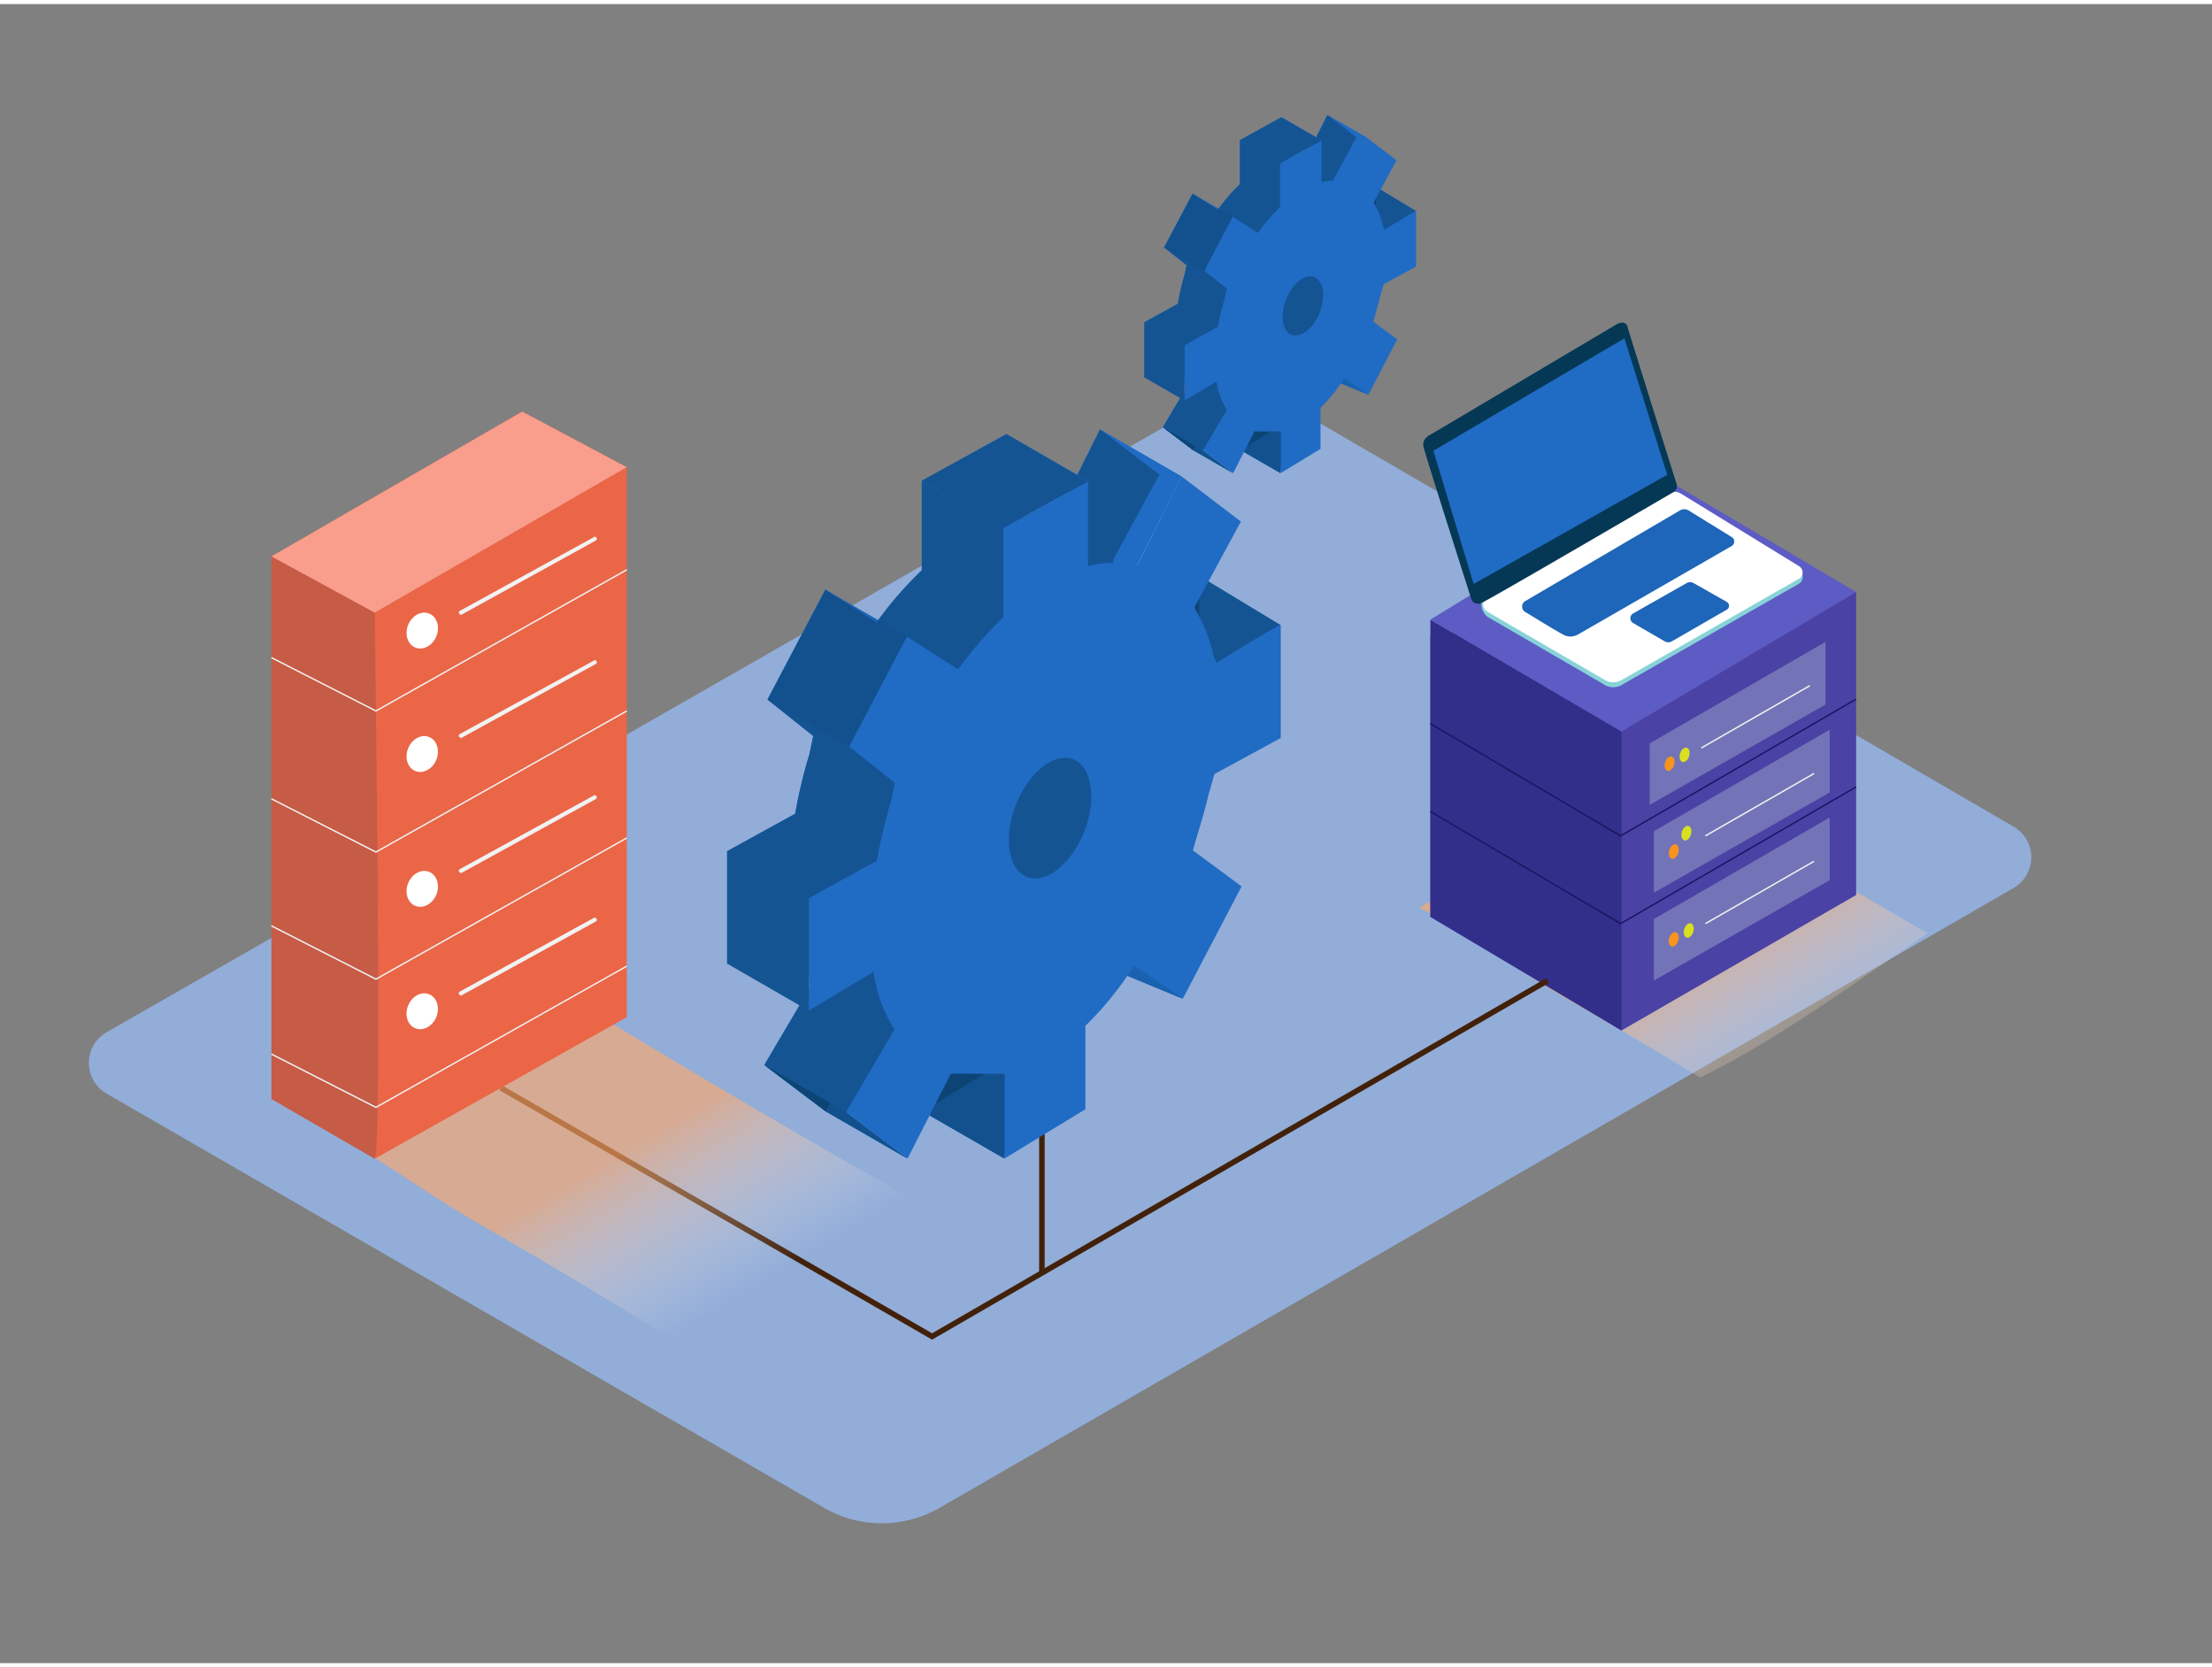 <svg xmlns="http://www.w3.org/2000/svg" xmlns:xlink="http://www.w3.org/1999/xlink" viewBox="0 0 400 300" width="406" height="306" class="illustration styles_illustrationTablet__1DWOa"><rect x="0" y="0" width="400" height="300" fill="#808080" stroke="none"/><defs><linearGradient id="linear-gradient" x1="322.58" y1="199.19" x2="305.19" y2="170.05" gradientUnits="userSpaceOnUse"><stop offset="0" stop-color="#fff" stop-opacity="0"></stop><stop offset="0.99" stop-color="#ffa86a"></stop></linearGradient><linearGradient id="linear-gradient-2" x1="132.11" y1="234.81" x2="114.72" y2="205.67" xlink:href="#linear-gradient"></linearGradient></defs><title>151-160</title><g style="isolation: isolate;"><g id="Layer_2" data-name="Layer 2"><path d="M364.1,148.73,228.49,69.86a6.41,6.41,0,0,0-6.41,0L19.29,185.91a6.41,6.41,0,0,0,0,11.12L149,271.91a20.93,20.93,0,0,0,20.93,0l194.2-112.08A6.41,6.41,0,0,0,364.1,148.73Z" fill="#92add8"></path><path d="M348.58,168c-19.62-11.26-39.93-23.47-49.45-29.43l-42.5,24.82c9.46,5,18.32,11.71,27.1,16.74q12,6.84,23.73,14C322.06,186.89,335.12,177.15,348.58,168Z" opacity="0.63" fill="url(#linear-gradient)" style="mix-blend-mode: multiply;"></path><polyline points="335.65 106.32 335.65 161.1 293.22 185.6 258.66 165.05 258.66 114.15" fill="#4a42a4"></polyline><polygon points="293.22 185.6 293.22 131.54 258.66 111.3 258.66 165.05 293.22 185.6" fill="#312f89"></polygon><polygon points="300.71 85.62 335.65 106.32 293.22 131.54 258.66 111.3 300.71 85.62" fill="#5d5bc4"></polygon><polygon points="330.11 115.33 330.11 126.67 298.32 144.8 298.32 133.68 330.11 115.33" fill="#7374b7"></polygon><ellipse cx="301.93" cy="137.36" rx="1.35" ry="0.85" transform="translate(82.02 385.7) rotate(-72.94)" fill="#f7931e"></ellipse><ellipse cx="304.64" cy="135.77" rx="1.35" ry="0.85" transform="translate(85.46 387.16) rotate(-72.94)" fill="#d9e021"></ellipse><line x1="307.64" y1="134.52" x2="327.29" y2="123.24" fill="none" stroke="#f2f2f2" stroke-miterlimit="10" stroke-width="0.25"></line><polygon points="330.86 131.22 330.86 142.56 299.07 160.69 299.07 149.57 330.86 131.22" fill="#7374b7"></polygon><ellipse cx="302.68" cy="153.26" rx="1.35" ry="0.85" transform="translate(67.36 397.64) rotate(-72.94)" fill="#f7931e"></ellipse><ellipse cx="305.39" cy="151.67" rx="1.35" ry="0.85" transform="matrix(0.29, -0.96, 0.96, 0.29, 70.79, 399.11)" fill="#d9e021"></ellipse><line x1="308.39" y1="150.41" x2="328.04" y2="139.13" fill="none" stroke="#f2f2f2" stroke-miterlimit="10" stroke-width="0.25"></line><polygon points="330.86 147.09 330.86 158.43 299.07 176.57 299.07 165.45 330.86 147.09" fill="#7374b7"></polygon><ellipse cx="302.68" cy="169.13" rx="1.35" ry="0.85" transform="translate(52.18 408.86) rotate(-72.94)" fill="#f7931e"></ellipse><ellipse cx="305.39" cy="167.54" rx="1.35" ry="0.85" transform="translate(55.62 410.32) rotate(-72.94)" fill="#d9e021"></ellipse><line x1="308.39" y1="166.28" x2="328.04" y2="155" fill="none" stroke="#f2f2f2" stroke-miterlimit="10" stroke-width="0.25"></line><polyline points="258.66 130.12 293.06 150.41 335.65 125.68" fill="none" stroke="#1b1464" stroke-miterlimit="10" stroke-width="0.25"></polyline><polyline points="258.66 145.99 293.06 166.28 335.65 141.55" fill="none" stroke="#1b1464" stroke-miterlimit="10" stroke-width="0.25"></polyline><path d="M215.4,79c.1.19.58,2,1,1.62s2.38.48,2.38.48l5.6-7.12-.74-2.32h-5" fill="#206bc4"></path><path d="M242.43,48.34l.53-1.85,5.88-3.21v-10c0-.2-5.69,3.34-5.69,3.34l-.27-.56a13.45,13.45,0,0,0-1.73-4.33l4.14-7.65-5.26-4-3.94,7.89,0,0a9,9,0,0,0-4.34.08V20.47l-7.53,4.18v7.92a33.31,33.31,0,0,0-4,4.63l-4.54-2.9L210.52,44l4.06,3.23-.35,1.64A44.71,44.71,0,0,0,213,54.19l-6,3.32v10l5.75-3.43a12.94,12.94,0,0,0,1.86,5.12l-4.31,7.31,5.46,4.13,3.84-7.53h4.77v7.53l7.18-4.38v-7.4a29.68,29.68,0,0,0,4.34-5.37l4.32,3,5.21-10L241,53.28l.43-1.5C241.84,50.63,242.16,49.47,242.43,48.34Z" fill="#206bc4"></path><polyline points="256.08 37.43 249.42 33.41 247.76 35.87 250.34 41.26" fill="#206bc4"></polyline><polyline points="247.37 70.61 242.45 68.56 242.45 65.58" fill="#206bc4"></polyline><polygon points="231.53 84.8 224.3 80.63 226.14 75.16 232.65 77.07 231.53 84.8" fill="#206bc4"></polygon><polygon points="240.04 20.06 247.28 24.23 243.3 32.14 238.96 32.22 237.96 24.23 240.04 20.06" fill="#206bc4"></polygon><ellipse cx="235.61" cy="54.59" rx="5.61" ry="3.26" transform="translate(98.63 253.9) rotate(-68.55)" fill="#206bc4"></ellipse><polygon points="224.2 24.65 231.44 28.82 238.96 24.64 231.73 20.47 224.2 24.65" fill="#206bc4"></polygon><polygon points="222.88 38.47 215.64 34.3 210.52 44.05 217.75 48.22 222.88 38.47" fill="#206bc4"></polygon><polygon points="210.23 76.5 217.47 80.67 222.93 84.8 215.69 80.63 210.23 76.5" fill="#206bc4"></polygon><path d="M215.4,79c.1.19.58,2,1,1.62s2.38.48,2.38.48l5.6-7.12-.74-2.32h-5" fill="#053855" opacity="0.44"></path><path d="M242.43,48.34l.53-1.85,5.88-3.21v-10c0-.2-5.69,3.34-5.69,3.34l-.27-.56a13.45,13.45,0,0,0-1.73-4.33l4.14-7.65-5.26-4-3.94,7.89,0,0a9,9,0,0,0-4.34.08V20.47l-7.53,4.18v7.92a33.31,33.31,0,0,0-4,4.63l-4.54-2.9L210.52,44l4.06,3.23-.35,1.64A44.71,44.71,0,0,0,213,54.19l-6,3.32v10l5.75-3.43a12.94,12.94,0,0,0,1.86,5.12l-4.31,7.31,5.46,4.13,3.84-7.53h4.77v7.53l7.18-4.38v-7.4a29.68,29.68,0,0,0,4.34-5.37l4.32,3,5.21-10L241,53.28l.43-1.5C241.84,50.63,242.16,49.47,242.43,48.34Z" fill="#206bc4"></path><polyline points="256.08 37.43 249.42 33.41 247.76 35.87 250.34 41.26" fill="#053855" opacity="0.44"></polyline><polyline points="247.37 70.61 242.45 68.56 242.45 65.58" fill="#206bc4"></polyline><polygon points="231.53 84.8 224.3 80.63 226.14 75.16 232.65 77.07 231.53 84.8" fill="#206bc4"></polygon><polygon points="240.04 20.06 247.28 24.23 243.3 32.14 238.96 32.22 237.96 24.23 240.04 20.06" fill="#206bc4"></polygon><ellipse cx="235.61" cy="54.59" rx="5.61" ry="3.26" transform="translate(98.63 253.9) rotate(-68.55)" fill="#206bc4"></ellipse><polygon points="222.88 38.47 215.64 34.3 210.52 44.05 217.75 48.22 222.88 38.47" fill="#206bc4"></polygon><polygon points="210.23 76.5 217.47 80.67 222.93 84.8 215.69 80.63 210.23 76.5" fill="#206bc4"></polygon><path d="M242.43,48.34l.53-1.85,5.88-3.21v-10c0-.2-5.69,3.34-5.69,3.34l-.27-.56a13.45,13.45,0,0,0-1.73-4.33l4.14-7.65-5.26-4-3.94,7.89,0,0a9,9,0,0,0-4.34.08V20.47l-7.53,4.18v7.92a33.31,33.31,0,0,0-4,4.63l-4.54-2.9L210.52,44l4.06,3.23-.35,1.64A44.71,44.71,0,0,0,213,54.19l-6,3.32v10l5.75-3.43a12.94,12.94,0,0,0,1.86,5.12l-4.31,7.31,5.46,4.13,3.84-7.53h4.77v7.53l7.18-4.38v-7.4a29.68,29.68,0,0,0,4.34-5.37l4.32,3,5.21-10L241,53.28l.43-1.5C241.84,50.63,242.16,49.47,242.43,48.34Z" fill="#053855" opacity="0.44"></path><polyline points="247.37 70.61 242.45 68.56 242.45 65.58" fill="#053855" opacity="0.1"></polyline><polygon points="231.53 84.8 224.3 80.63 226.14 75.16 232.65 77.07 231.53 84.8" fill="#053855" opacity="0.1"></polygon><ellipse cx="235.61" cy="54.59" rx="5.61" ry="3.26" transform="translate(98.63 253.9) rotate(-68.55)" fill="#053855" opacity="0.1"></ellipse><polygon points="222.88 38.47 215.64 34.3 210.52 44.05 217.75 48.22 222.88 38.47" fill="#053855" opacity="0.1"></polygon><polygon points="210.23 76.5 217.47 80.67 222.93 84.8 215.69 80.63 210.23 76.5" fill="#053855" opacity="0.1"></polygon><polyline points="247.37 70.61 242.45 68.56 242.45 65.58" fill="#053855" opacity="0.1"></polyline><polygon points="231.53 84.8 224.3 80.63 226.14 75.16 232.65 77.07 231.53 84.8" fill="#053855" opacity="0.44"></polygon><path d="M249.67,52.51l.53-1.85,5.88-3.21v-10c0-.2-5.69,3.34-5.69,3.34l-.27-.56a13.45,13.45,0,0,0-1.73-4.33l4.14-7.65-5.26-4-3.94,7.89,0,0a9,9,0,0,0-4.34.08V24.64l-7.53,4.18v7.92a33.31,33.31,0,0,0-4,4.63l-4.54-2.9-5.13,9.75,4.06,3.23-.35,1.64a44.71,44.71,0,0,0-1.26,5.27l-6,3.32v10l5.75-3.43a12.94,12.94,0,0,0,1.86,5.12l-4.31,7.31,5.46,4.13,3.84-7.53h4.77V84.8l7.18-4.38V73a29.68,29.68,0,0,0,4.34-5.37l4.32,3,5.21-10-4.33-3.2.43-1.5C249.07,54.8,249.4,53.65,249.67,52.51Z" fill="#206bc4"></path><ellipse cx="235.61" cy="54.59" rx="5.61" ry="3.26" transform="translate(98.63 253.9) rotate(-68.55)" fill="#053855" opacity="0.44"></ellipse><polygon points="210.23 76.5 217.47 80.67 222.93 84.8 215.69 80.63 210.23 76.5" fill="#053855" opacity="0.44"></polygon><polygon points="224.2 24.65 231.44 28.82 238.96 24.64 231.73 20.47 224.2 24.65" fill="#206bc4"></polygon><polygon points="224.2 24.62 231.42 28.82 238.96 24.67 231.74 20.47 224.2 24.62" fill="#053855" opacity="0.44"></polygon><polygon points="206.94 57.51 214.17 61.68 214.17 71.67 206.94 67.5 206.94 57.51" fill="#206bc4"></polygon><polygon points="206.94 57.51 214.17 61.68 214.17 71.67 206.94 67.5 206.94 57.51" fill="#053855" opacity="0.44"></polygon><polyline points="325.95 102.62 325.96 103.71 325.41 104.38" fill="#adcee1"></polyline><path d="M304.05,89.47l21.28,13.07a1.32,1.32,0,0,1,0,2.26l-32.13,18.35a3,3,0,0,1-2.95,0L269,110.81c-1.54-1.26-1.44-3.63,0-3.74L301,89.44A3,3,0,0,1,304.05,89.47Z" fill="#88d3d8"></path><path d="M304.05,88.57l21.28,13.07a1.32,1.32,0,0,1,0,2.26l-32.13,18.35a3,3,0,0,1-2.95,0L269,109.9a1.64,1.64,0,0,1,0-2.83L301,88.53A3,3,0,0,1,304.05,88.57Z" fill="#fff"></path><path d="M303.18,86.78s-8.93-28.41-8.87-28.41-.28-1.26-1.85-.54l-33.74,20s-1.64.67-1.31,2.2,8.73,27.8,8.73,27.8a1.43,1.43,0,0,0,1.6.54c1-.32,34.66-20,34.66-20A1.29,1.29,0,0,0,303.18,86.78Z" fill="#053855"></path><polygon points="293.75 60.44 259.2 80.77 266.48 104.86 301.48 85.12 293.75 60.44" fill="#206bc4"></polygon><path d="M305.37,91.58l7.78,4.8a.94.94,0,0,1,0,1.61l-27.79,16a2.74,2.74,0,0,1-2.74,0c-1.8-1-4.88-2.9-6.78-4.05a1.14,1.14,0,0,1,0-2l28-16.41A1.52,1.52,0,0,1,305.37,91.58Z" fill="#206bc4"></path><path d="M305,104.7l-9.71,5.51a1,1,0,0,0,0,1.69l5.74,3.33a1.29,1.29,0,0,0,1.29,0l9.93-5.72a.81.81,0,0,0,0-1.41l-6-3.4A1.29,1.29,0,0,0,305,104.7Z" fill="#206bc4"></path><path d="M305.37,91.58l7.78,4.8a.94.94,0,0,1,0,1.61l-27.79,16a2.74,2.74,0,0,1-2.74,0c-1.8-1-4.88-2.9-6.78-4.05a1.14,1.14,0,0,1,0-2l28-16.41A1.52,1.52,0,0,1,305.37,91.58Z" fill="#053855" opacity="0.1"></path><path d="M305,104.7l-9.71,5.51a1,1,0,0,0,0,1.69l5.74,3.33a1.29,1.29,0,0,0,1.29,0l9.93-5.72a.81.81,0,0,0,0-1.41l-6-3.4A1.29,1.29,0,0,0,305,104.7Z" fill="#053855" opacity="0.1"></path><polyline points="90.57 195.98 168.55 240.93 279.85 176.57" fill="none" stroke="#42210b" stroke-miterlimit="10"></polyline><line x1="188.41" y1="180.73" x2="188.41" y2="229.45" fill="none" stroke="#42210b" stroke-miterlimit="10"></line><path d="M148.75,197c.19.39,1.17,4.08,1.95,3.3s4.85,1,4.85,1l11.4-14.49L165.44,182H155.18" fill="#206bc4"></path><path d="M203.79,134.51l1.07-3.76,12-6.53V103.8c0-.4-11.59,6.81-11.59,6.81l-.54-1.14a27.39,27.39,0,0,0-3.52-8.82l8.44-15.58-10.72-8.15-8,16.06-.07,0a18.24,18.24,0,0,0-8.84.16V77.76l-15.32,8.5v16.12a67.82,67.82,0,0,0-8.18,9.42l-9.24-5.9L138.8,125.77l8.27,6.58-.71,3.33a91.05,91.05,0,0,0-2.56,10.73l-12.3,6.77v20.33l11.7-7A26.34,26.34,0,0,0,147,176.95l-8.78,14.89,11.12,8.41,7.81-15.32h9.72v15.32l14.62-8.91V176.28a60.44,60.44,0,0,0,8.83-10.93l8.8,6,10.62-20.29-8.81-6.51.87-3C202.58,139.16,203.25,136.82,203.79,134.51Z" fill="#206bc4"></path><polyline points="231.58 112.3 218.03 104.1 214.65 109.11 219.89 120.08" fill="#206bc4"></polyline><polyline points="213.85 179.86 203.82 175.69 203.82 169.62" fill="#206bc4"></polyline><polygon points="181.6 208.75 166.87 200.25 170.61 189.11 183.86 193.01 181.6 208.75" fill="#206bc4"></polygon><polygon points="198.92 76.92 213.65 85.42 205.57 101.52 196.73 101.68 194.68 85.42 198.92 76.92" fill="#206bc4"></polygon><ellipse cx="189.89" cy="147.22" rx="11.43" ry="6.64" transform="translate(-16.58 270.11) rotate(-68.55)" fill="#206bc4"></ellipse><polygon points="166.67 86.26 181.4 94.76 196.73 86.25 181.99 77.76 166.67 86.26" fill="#206bc4"></polygon><polygon points="163.97 114.4 149.24 105.9 138.81 125.77 153.54 134.26 163.97 114.4" fill="#206bc4"></polygon><polygon points="138.22 191.84 152.96 200.34 164.07 208.75 149.34 200.25 138.22 191.84" fill="#206bc4"></polygon><path d="M148.75,197c.19.39,1.17,4.08,1.95,3.3s4.85,1,4.85,1l11.4-14.49L165.44,182H155.18" fill="#053855" opacity="0.44"></path><path d="M203.79,134.51l1.07-3.76,12-6.53V103.8c0-.4-11.59,6.81-11.59,6.81l-.54-1.14a27.39,27.39,0,0,0-3.52-8.82l8.44-15.58-10.72-8.15-8,16.06-.07,0a18.24,18.24,0,0,0-8.84.16V77.76l-15.32,8.5v16.12a67.82,67.82,0,0,0-8.18,9.42l-9.24-5.9L138.8,125.77l8.27,6.58-.71,3.33a91.05,91.05,0,0,0-2.56,10.73l-12.3,6.77v20.33l11.7-7A26.34,26.34,0,0,0,147,176.95l-8.78,14.89,11.12,8.41,7.81-15.32h9.72v15.32l14.62-8.91V176.28a60.44,60.44,0,0,0,8.83-10.93l8.8,6,10.62-20.29-8.81-6.51.87-3C202.58,139.16,203.25,136.82,203.79,134.51Z" fill="#206bc4"></path><polyline points="231.58 112.3 218.03 104.1 214.65 109.11 219.89 120.08" fill="#053855" opacity="0.44"></polyline><polyline points="213.85 179.86 203.82 175.69 203.82 169.62" fill="#206bc4"></polyline><polygon points="181.6 208.75 166.87 200.25 170.61 189.11 183.86 193.01 181.6 208.75" fill="#206bc4"></polygon><polygon points="198.92 76.92 213.65 85.42 205.57 101.52 196.73 101.68 194.68 85.42 198.92 76.92" fill="#206bc4"></polygon><ellipse cx="189.89" cy="147.22" rx="11.43" ry="6.64" transform="translate(-16.58 270.11) rotate(-68.55)" fill="#206bc4"></ellipse><polygon points="163.97 114.4 149.24 105.9 138.81 125.77 153.54 134.26 163.97 114.4" fill="#206bc4"></polygon><polygon points="138.22 191.84 152.96 200.34 164.07 208.75 149.34 200.25 138.22 191.84" fill="#206bc4"></polygon><path d="M203.79,134.51l1.07-3.76,12-6.53V103.8c0-.4-11.59,6.81-11.59,6.81l-.54-1.14a27.39,27.39,0,0,0-3.52-8.82l8.44-15.58-10.72-8.15-8,16.06-.07,0a18.24,18.24,0,0,0-8.84.16V77.76l-15.32,8.5v16.12a67.82,67.82,0,0,0-8.18,9.42l-9.24-5.9L138.8,125.77l8.27,6.58-.71,3.33a91.05,91.05,0,0,0-2.56,10.73l-12.3,6.77v20.33l11.7-7A26.34,26.34,0,0,0,147,176.95l-8.78,14.89,11.12,8.41,7.81-15.32h9.72v15.32l14.62-8.91V176.28a60.44,60.44,0,0,0,8.83-10.93l8.8,6,10.62-20.29-8.81-6.51.87-3C202.58,139.16,203.25,136.82,203.79,134.51Z" fill="#053855" opacity="0.44"></path><polyline points="213.85 179.86 203.82 175.69 203.82 169.62" fill="#053855" opacity="0.1"></polyline><polygon points="181.6 208.75 166.87 200.25 170.61 189.11 183.86 193.01 181.6 208.75" fill="#053855" opacity="0.1"></polygon><ellipse cx="189.89" cy="147.22" rx="11.43" ry="6.64" transform="translate(-16.58 270.11) rotate(-68.55)" fill="#053855" opacity="0.1"></ellipse><polygon points="163.97 114.4 149.24 105.9 138.81 125.77 153.54 134.26 163.97 114.4" fill="#053855" opacity="0.1"></polygon><polygon points="138.22 191.84 152.96 200.34 164.07 208.75 149.34 200.25 138.22 191.84" fill="#053855" opacity="0.1"></polygon><polyline points="213.85 179.86 203.82 175.69 203.82 169.62" fill="#053855" opacity="0.1"></polyline><polygon points="181.6 208.75 166.87 200.25 170.61 189.11 183.86 193.01 181.6 208.75" fill="#053855" opacity="0.44"></polygon><path d="M218.53,143l1.07-3.76,12-6.53V112.3c0-.4-11.59,6.81-11.59,6.81l-.54-1.14a27.39,27.39,0,0,0-3.52-8.82l8.44-15.58-10.72-8.15-8,16.06-.07,0a18.24,18.24,0,0,0-8.84.16V86.25l-15.32,8.5v16.12a67.82,67.82,0,0,0-8.18,9.42L164,114.4l-10.44,19.86,8.27,6.58-.71,3.33a91.05,91.05,0,0,0-2.56,10.73l-12.3,6.77V182l11.7-7a26.34,26.34,0,0,0,3.78,10.42L153,200.34l11.12,8.41,7.81-15.32h9.72v15.32l14.62-8.91V184.77a60.44,60.44,0,0,0,8.83-10.93l8.8,6,10.62-20.29-8.81-6.51.87-3C217.31,147.65,218,145.31,218.53,143Z" fill="#206bc4"></path><ellipse cx="189.89" cy="147.22" rx="11.43" ry="6.64" transform="translate(-16.58 270.11) rotate(-68.55)" fill="#053855" opacity="0.44"></ellipse><polygon points="138.22 191.84 152.96 200.34 164.07 208.75 149.34 200.25 138.22 191.84" fill="#053855" opacity="0.44"></polygon><polygon points="166.67 86.26 181.4 94.76 196.73 86.25 181.99 77.76 166.67 86.26" fill="#206bc4"></polygon><polygon points="166.67 86.2 181.37 94.75 196.73 86.31 182.03 77.76 166.67 86.2" fill="#053855" opacity="0.44"></polygon><polygon points="131.51 153.18 146.25 161.68 146.25 182.01 131.51 173.51 131.51 153.18" fill="#206bc4"></polygon><polygon points="131.51 153.18 146.25 161.68 146.25 182.01 131.51 173.51 131.51 153.18" fill="#053855" opacity="0.44"></polygon><path d="M85.93,220.16c17.05,9.76,33.79,20,50.44,30.48,13.73-6.67,27.55-14,44.13-26.17-23.87-12.44-64.43-36.65-79.17-45.87l-42.5,24.82C68.28,208.38,77.15,215.13,85.93,220.16Z" opacity="0.63" fill="url(#linear-gradient-2)" style="mix-blend-mode: multiply;"></path><polyline points="113.34 83.74 94.43 73.68 49.08 99.87 49.08 198 67.76 208.8" fill="#c65b46"></polyline><path d="M67.76,208.8c1.42-.12,0-98.75,0-98.75l45.58-26.31v99.45Z" fill="#ea6647"></path><polyline points="113.34 102.29 67.98 127.82 49.08 118.18" fill="none" stroke="#f2f2f2" stroke-miterlimit="10" stroke-width="0.25"></polyline><polyline points="113.34 127.82 67.98 153.34 49.08 143.71" fill="none" stroke="#f2f2f2" stroke-miterlimit="10" stroke-width="0.25"></polyline><polyline points="113.34 150.79 67.98 176.32 49.08 166.68" fill="none" stroke="#f2f2f2" stroke-miterlimit="10" stroke-width="0.25"></polyline><polyline points="113.34 173.97 67.98 199.5 49.08 189.87" fill="none" stroke="#f2f2f2" stroke-miterlimit="10" stroke-width="0.25"></polyline><polygon points="67.76 110.05 49.08 99.87 94.43 73.68 113.34 83.74 67.76 110.05" fill="#f99d8c"></polygon><ellipse cx="76.36" cy="113.3" rx="3.32" ry="2.75" transform="translate(-57.43 140.99) rotate(-67.72)" fill="#fff"></ellipse><path d="M107.38,96.4,83.14,109.73c-.42.23,0,.88.38.65L107.75,97c.42-.23,0-.88-.38-.65Z" fill="#f2f2f2"></path><ellipse cx="76.36" cy="135.62" rx="3.32" ry="2.75" transform="translate(-78.09 154.85) rotate(-67.72)" fill="#fff"></ellipse><path d="M107.38,118.72,83.14,132c-.42.23,0,.88.38.65l24.23-13.33c.42-.23,0-.88-.38-.65Z" fill="#f2f2f2"></path><ellipse cx="76.36" cy="160" rx="3.32" ry="2.75" transform="translate(-100.65 169.99) rotate(-67.72)" fill="#fff"></ellipse><path d="M107.38,143.11,83.14,156.43c-.42.23,0,.88.38.65l24.23-13.33c.42-.23,0-.88-.38-.65Z" fill="#f2f2f2"></path><ellipse cx="76.36" cy="182.14" rx="3.32" ry="2.75" transform="translate(-121.14 183.73) rotate(-67.72)" fill="#fff"></ellipse><path d="M107.38,165.24,83.14,178.57c-.42.23,0,.88.38.65l24.23-13.33c.42-.23,0-.88-.38-.65Z" fill="#f2f2f2"></path></g></g></svg>